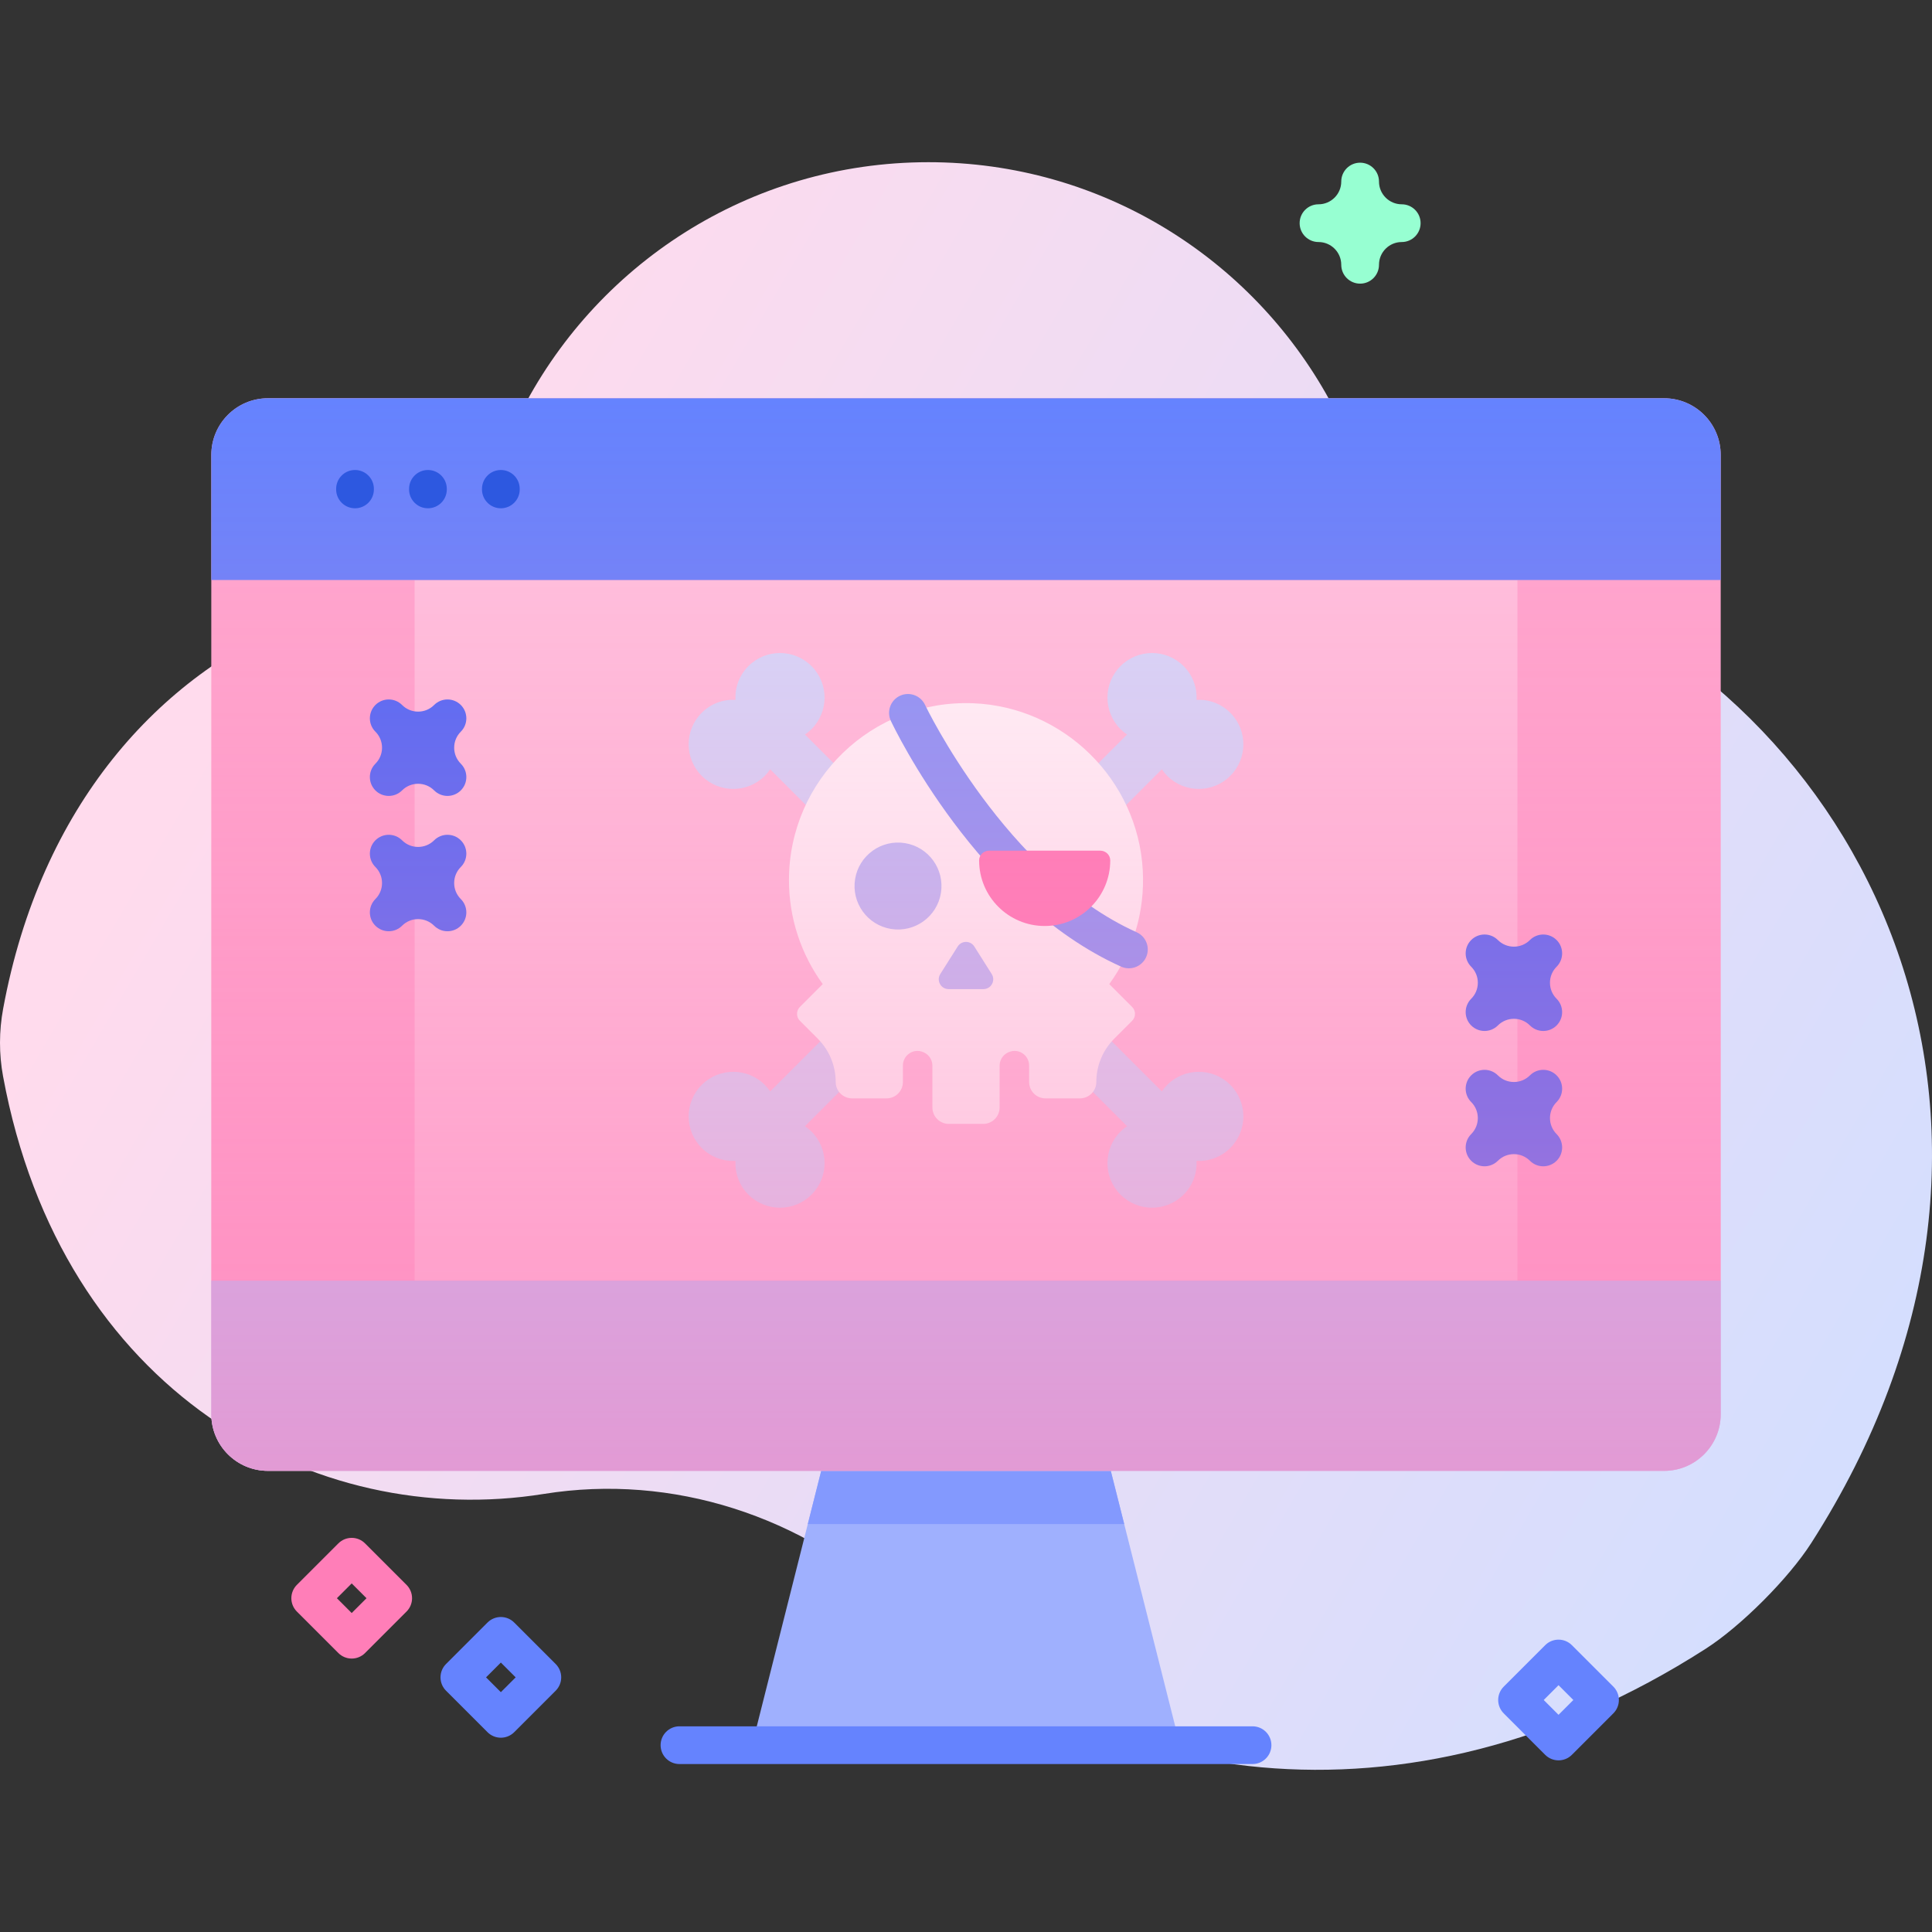 <svg id="Capa_1" enable-background="new 0 0 512 512" height="512" viewBox="0 0 512 512" width="512" xmlns="http://www.w3.org/2000/svg" xmlns:xlink="http://www.w3.org/1999/xlink"><rect x="0" y="0" width="512" height="512" fill="#333333" stroke="none"/><linearGradient id="SVGID_1_" gradientUnits="userSpaceOnUse" x1="53.345" x2="510.706" y1="143.154" y2="409.948"><stop offset=".049" stop-color="#ffdbed"/><stop offset=".999" stop-color="#d2deff"/></linearGradient><linearGradient id="SVGID_2_" gradientUnits="userSpaceOnUse" x1="256.001" x2="256.001" y1="105.542" y2="389.792"><stop offset=".003" stop-color="#ff7eb8" stop-opacity="0"/><stop offset="1" stop-color="#ff7eb8" stop-opacity=".6"/></linearGradient><g><g><path d="m408.229 154.262c-23.697-9.236-43.717-26.089-55.961-48.381-20.59-37.487-60.43-62.898-106.221-62.898-47.53 0-88.646 27.377-108.477 67.219-12.146 24.401-32.814 43.56-58.09 53.761-37.349 15.074-68.703 49.524-78.653 103.382-1.092 5.91-1.108 11.986-.016 17.896 15.448 83.572 82.399 120.435 143.334 110.66 34.126-5.474 68.672 5.909 93.967 29.462 51.434 47.892 133.884 62.907 213.923 11.57 9.377-6.014 21.957-18.634 27.966-28.015 68.966-107.67 17.879-219.714-71.772-254.656z" fill="url(#SVGID_1_)"/><path d="m312.711 462.495h-113.421l22.682-89.904h68.057z" fill="#9fb0fe"/><path d="m297.929 403.893h-83.857l7.9-31.302h68.057z" fill="#8399fe"/><path d="m456.001 120.542v254.25c0 8.28-6.72 15-15 15h-370c-8.28 0-15-6.72-15-15v-254.25c0-8.28 6.72-15 15-15h370c8.28 0 15 6.72 15 15z" fill="#ffa8cf"/><path d="m109.871 153.713h292.26v185.686h-292.26z" fill="#ffc4df"/><path d="m456.001 153.713v-33.171c0-8.284-6.716-15-15-15h-370c-8.284 0-15 6.716-15 15v33.171z" fill="#6583fe"/><path d="m56.001 339.399v35.39c0 8.284 6.716 15 15 15h370c8.284 0 15-6.716 15-15v-35.39z" fill="#b7c5ff"/><g fill="#4369fd"><path d="m408.983 309.083c-1.28 0-2.56-.488-3.536-1.465-1.135-1.135-2.643-1.759-4.247-1.759s-3.112.624-4.247 1.759c-1.952 1.953-5.119 1.952-7.071.001-.977-.977-1.465-2.256-1.465-3.536 0-1.279.488-2.559 1.464-3.535 2.342-2.343 2.342-6.153 0-8.496-.977-.977-1.464-2.256-1.464-3.535 0-1.28.488-2.56 1.465-3.536 1.953-1.951 5.12-1.951 7.071.001 1.135 1.135 2.643 1.759 4.247 1.759s3.112-.624 4.247-1.759c1.952-1.953 5.119-1.952 7.071-.001.977.977 1.465 2.256 1.465 3.536 0 1.279-.488 2.559-1.464 3.535-2.342 2.343-2.342 6.153 0 8.496.977.977 1.464 2.256 1.464 3.535 0 1.28-.488 2.56-1.465 3.536-.976.976-2.256 1.464-3.535 1.464z"/><path d="m408.983 273.22c-1.28 0-2.56-.488-3.536-1.465-1.135-1.135-2.643-1.76-4.247-1.76s-3.112.625-4.247 1.76c-1.952 1.953-5.119 1.952-7.071.001-.977-.977-1.465-2.256-1.465-3.536 0-1.279.488-2.559 1.464-3.535 1.135-1.135 1.759-2.644 1.759-4.248s-.625-3.112-1.759-4.246c-.977-.977-1.465-2.256-1.465-3.536 0-1.279.488-2.559 1.464-3.535 1.952-1.953 5.119-1.952 7.071-.001 2.343 2.342 6.152 2.342 8.495 0 1.953-1.951 5.12-1.951 7.071.001.977.977 1.464 2.256 1.464 3.535 0 1.28-.488 2.56-1.465 3.536-1.134 1.134-1.759 2.642-1.759 4.246s.625 3.113 1.759 4.248c.977.977 1.464 2.256 1.464 3.535 0 1.28-.488 2.56-1.465 3.536-.973.975-2.253 1.464-3.532 1.464z"/><path d="m118.584 246.792c-1.28 0-2.559-.488-3.535-1.464-2.343-2.342-6.152-2.342-8.495 0-1.952 1.952-5.118 1.952-7.071-.001-.977-.977-1.464-2.256-1.464-3.535 0-1.28.488-2.56 1.465-3.536 1.134-1.134 1.759-2.643 1.759-4.246 0-1.604-.625-3.113-1.759-4.247-.977-.977-1.465-2.256-1.465-3.536 0-1.279.488-2.559 1.464-3.535 1.952-1.953 5.119-1.952 7.071-.001 2.343 2.342 6.152 2.342 8.495 0 1.953-1.951 5.119-1.951 7.071.001.977.977 1.464 2.256 1.464 3.535 0 1.28-.488 2.56-1.465 3.536-1.134 1.134-1.759 2.643-1.759 4.247s.625 3.112 1.759 4.246c.977.977 1.465 2.256 1.465 3.536 0 1.279-.488 2.559-1.464 3.535-.976.977-2.256 1.465-3.536 1.465z"/><path d="m118.584 210.929c-1.28 0-2.559-.488-3.535-1.464-2.343-2.342-6.152-2.342-8.495 0-1.952 1.952-5.118 1.952-7.071-.001-.977-.977-1.464-2.256-1.464-3.535 0-1.28.488-2.56 1.465-3.536 1.134-1.134 1.759-2.642 1.759-4.246s-.625-3.113-1.759-4.248c-.977-.977-1.464-2.256-1.464-3.535 0-1.28.488-2.56 1.465-3.536 1.953-1.951 5.119-1.951 7.071.001 1.135 1.135 2.643 1.759 4.247 1.759s3.112-.624 4.247-1.759c1.952-1.953 5.119-1.952 7.071-.001.977.977 1.465 2.256 1.465 3.536 0 1.279-.488 2.559-1.464 3.535-1.135 1.135-1.759 2.644-1.759 4.248s.625 3.112 1.759 4.246c.977.977 1.465 2.256 1.465 3.536 0 1.279-.488 2.559-1.464 3.535-.979.976-2.259 1.465-3.539 1.465z"/></g><path d="m309.324 287.503c-.541.541-1.012 1.124-1.426 1.734l-42.681-42.681 42.681-42.681c.414.61.886 1.193 1.427 1.734 4.616 4.616 12.1 4.616 16.716 0s4.616-12.1 0-16.716c-2.457-2.457-5.725-3.592-8.942-3.434.158-3.217-.977-6.485-3.434-8.941-4.616-4.616-12.1-4.616-16.716 0s-4.616 12.1 0 16.716c.541.541 1.124 1.012 1.734 1.426l-42.682 42.681-42.681-42.681c.61-.414 1.194-.886 1.734-1.426 4.616-4.616 4.616-12.1 0-16.716s-12.1-4.616-16.715 0c-2.457 2.457-3.592 5.725-3.434 8.941-3.217-.158-6.485.977-8.942 3.434-4.616 4.616-4.616 12.1 0 16.716s12.1 4.616 16.715 0c.541-.541 1.012-1.124 1.427-1.734l42.681 42.681-42.681 42.681c-.414-.61-.886-1.194-1.426-1.734-4.616-4.616-12.1-4.616-16.715 0-4.616 4.616-4.616 12.1 0 16.715 2.457 2.457 5.725 3.592 8.942 3.434-.158 3.217.977 6.485 3.434 8.942 4.616 4.616 12.1 4.616 16.715 0 4.616-4.616 4.616-12.1 0-16.715-.541-.541-1.124-1.012-1.734-1.427l42.68-42.681 42.681 42.681c-.61.414-1.194.886-1.734 1.427-4.616 4.616-4.616 12.1 0 16.715 4.616 4.616 12.1 4.616 16.716 0 2.457-2.457 3.592-5.725 3.434-8.942 3.217.158 6.485-.977 8.942-3.434 4.616-4.616 4.616-12.1 0-16.715-4.617-4.616-12.101-4.616-16.716 0z" fill="#d2deff"/><path d="m293.967 260.794c6.101-8.392 9.501-18.874 8.879-30.18-1.318-23.992-20.967-43.312-44.977-44.243-26.763-1.039-48.786 20.35-48.786 46.881 0 10.296 3.329 19.806 8.952 27.542l-6.049 6.049c-1.018 1.018-1.018 2.668 0 3.686l4.724 4.724c3.046 3.046 4.758 7.178 4.758 11.486 0 2.399 1.945 4.344 4.344 4.344h9.122c2.399 0 4.344-1.945 4.344-4.344v-4.356c0-2.514 2.367-4.391 4.799-3.754.026.007.053.014.079.021 1.722.448 2.941 1.974 2.941 3.753v11.092c0 2.399 1.945 4.344 4.344 4.344h9.122c2.399 0 4.344-1.945 4.344-4.344v-11.092c0-1.779 1.22-3.305 2.941-3.753.026-.007.053-.014.079-.021 2.432-.638 4.799 1.24 4.799 3.754v4.356c0 2.399 1.945 4.344 4.344 4.344h9.122c2.399 0 4.344-1.945 4.344-4.344 0-4.308 1.711-8.44 4.758-11.486l4.724-4.724c1.018-1.018 1.018-2.668 0-3.686z" fill="#fff"/><ellipse cx="238.046" cy="234.831" fill="#b7c5ff" rx="11.523" ry="11.523" transform="matrix(.16 -.987 .987 .16 -31.884 432.187)"/><path d="m299.17 256.617c-.685 0-1.381-.142-2.046-.44-38.002-17.078-60.108-63.169-61.031-65.123-1.179-2.497-.11-5.478 2.387-6.656 2.494-1.178 5.476-.112 6.655 2.384.211.446 21.493 44.727 56.088 60.274 2.519 1.132 3.643 4.092 2.511 6.61-.833 1.853-2.656 2.951-4.564 2.951z" fill="#8399fe"/><path d="m262.119 225.436c-1.428 0-2.64 1.133-2.643 2.561v.026c0 9.596 7.779 17.375 17.375 17.375s17.375-7.779 17.375-17.375c0-.009 0-.018 0-.026-.003-1.428-1.215-2.561-2.643-2.561z" fill="#ff7eb8"/><path d="m253.797 250.832-4.61 7.294c-1.097 1.735.15 3.999 2.203 3.999h9.219c2.053 0 3.3-2.263 2.203-3.999l-4.61-7.294c-1.021-1.619-3.382-1.619-4.405 0z" fill="#b7c5ff"/><path d="m456.001 120.542v254.25c0 8.28-6.72 15-15 15h-370c-8.28 0-15-6.72-15-15v-254.25c0-8.28 6.72-15 15-15h370c8.28 0 15 6.72 15 15z" fill="url(#SVGID_2_)"/><path d="m94.083 124.555c-2.761 0-5 2.238-5 5v.146c0 2.762 2.239 5 5 5s5-2.238 5-5v-.146c0-2.762-2.239-5-5-5z" fill="#2d58e0"/><path d="m113.408 124.555c-2.761 0-5 2.238-5 5v.146c0 2.762 2.239 5 5 5s5-2.238 5-5v-.146c0-2.762-2.239-5-5-5z" fill="#2d58e0"/><path d="m132.732 124.555c-2.761 0-5 2.238-5 5v.146c0 2.762 2.239 5 5 5s5-2.238 5-5v-.146c0-2.762-2.238-5-5-5z" fill="#2d58e0"/><path d="m331.935 457.49h-151.868c-2.761 0-5 2.238-5 5s2.239 5 5 5h151.868c2.761 0 5-2.238 5-5s-2.239-5-5-5z" fill="#6583fe"/></g><g><path d="m132.732 460.512c-1.326 0-2.598-.526-3.536-1.465l-10.995-10.995c-.938-.938-1.464-2.209-1.464-3.535s.527-2.598 1.464-3.535l10.995-10.994c1.953-1.953 5.119-1.952 7.071-.001l10.995 10.994c.938.938 1.465 2.21 1.465 3.536s-.527 2.598-1.464 3.535l-10.995 10.995c-.938.938-2.209 1.465-3.536 1.465zm-3.923-15.995 3.923 3.924 3.924-3.924-3.924-3.923z" fill="#6583fe"/><path d="m93.205 439.538c-1.326 0-2.598-.526-3.536-1.465l-10.995-10.995c-.938-.938-1.464-2.209-1.464-3.535s.527-2.598 1.464-3.535l10.995-10.994c1.953-1.953 5.119-1.952 7.071-.001l10.995 10.994c.938.938 1.465 2.21 1.465 3.536s-.527 2.598-1.464 3.535l-10.995 10.995c-.938.939-2.21 1.465-3.536 1.465zm-3.923-15.995 3.923 3.924 3.924-3.924-3.924-3.923z" fill="#ff7eb8"/><path d="m413.027 466.512c-1.28 0-2.559-.488-3.536-1.465l-10.995-10.995c-.938-.938-1.464-2.209-1.464-3.535s.527-2.598 1.465-3.536l10.995-10.994c1.952-1.951 5.118-1.951 7.07 0l10.995 10.994c.938.938 1.465 2.21 1.465 3.536s-.527 2.598-1.464 3.535l-10.995 10.995c-.977.976-2.256 1.465-3.536 1.465zm-3.923-15.995 3.924 3.924 3.924-3.924-3.924-3.924z" fill="#6583fe"/><path d="m360.446 75.169c-2.761 0-5-2.238-5-5 0-3.323-2.704-6.027-6.028-6.027-2.761 0-5-2.238-5-5s2.239-5 5-5c3.324 0 6.028-2.704 6.028-6.027 0-2.762 2.239-5 5-5s5 2.238 5 5c0 3.323 2.704 6.027 6.027 6.027 2.761 0 5 2.238 5 5s-2.239 5-5 5c-3.323 0-6.027 2.704-6.027 6.027 0 2.762-2.238 5-5 5z" fill="#97ffd2"/></g></g></svg>